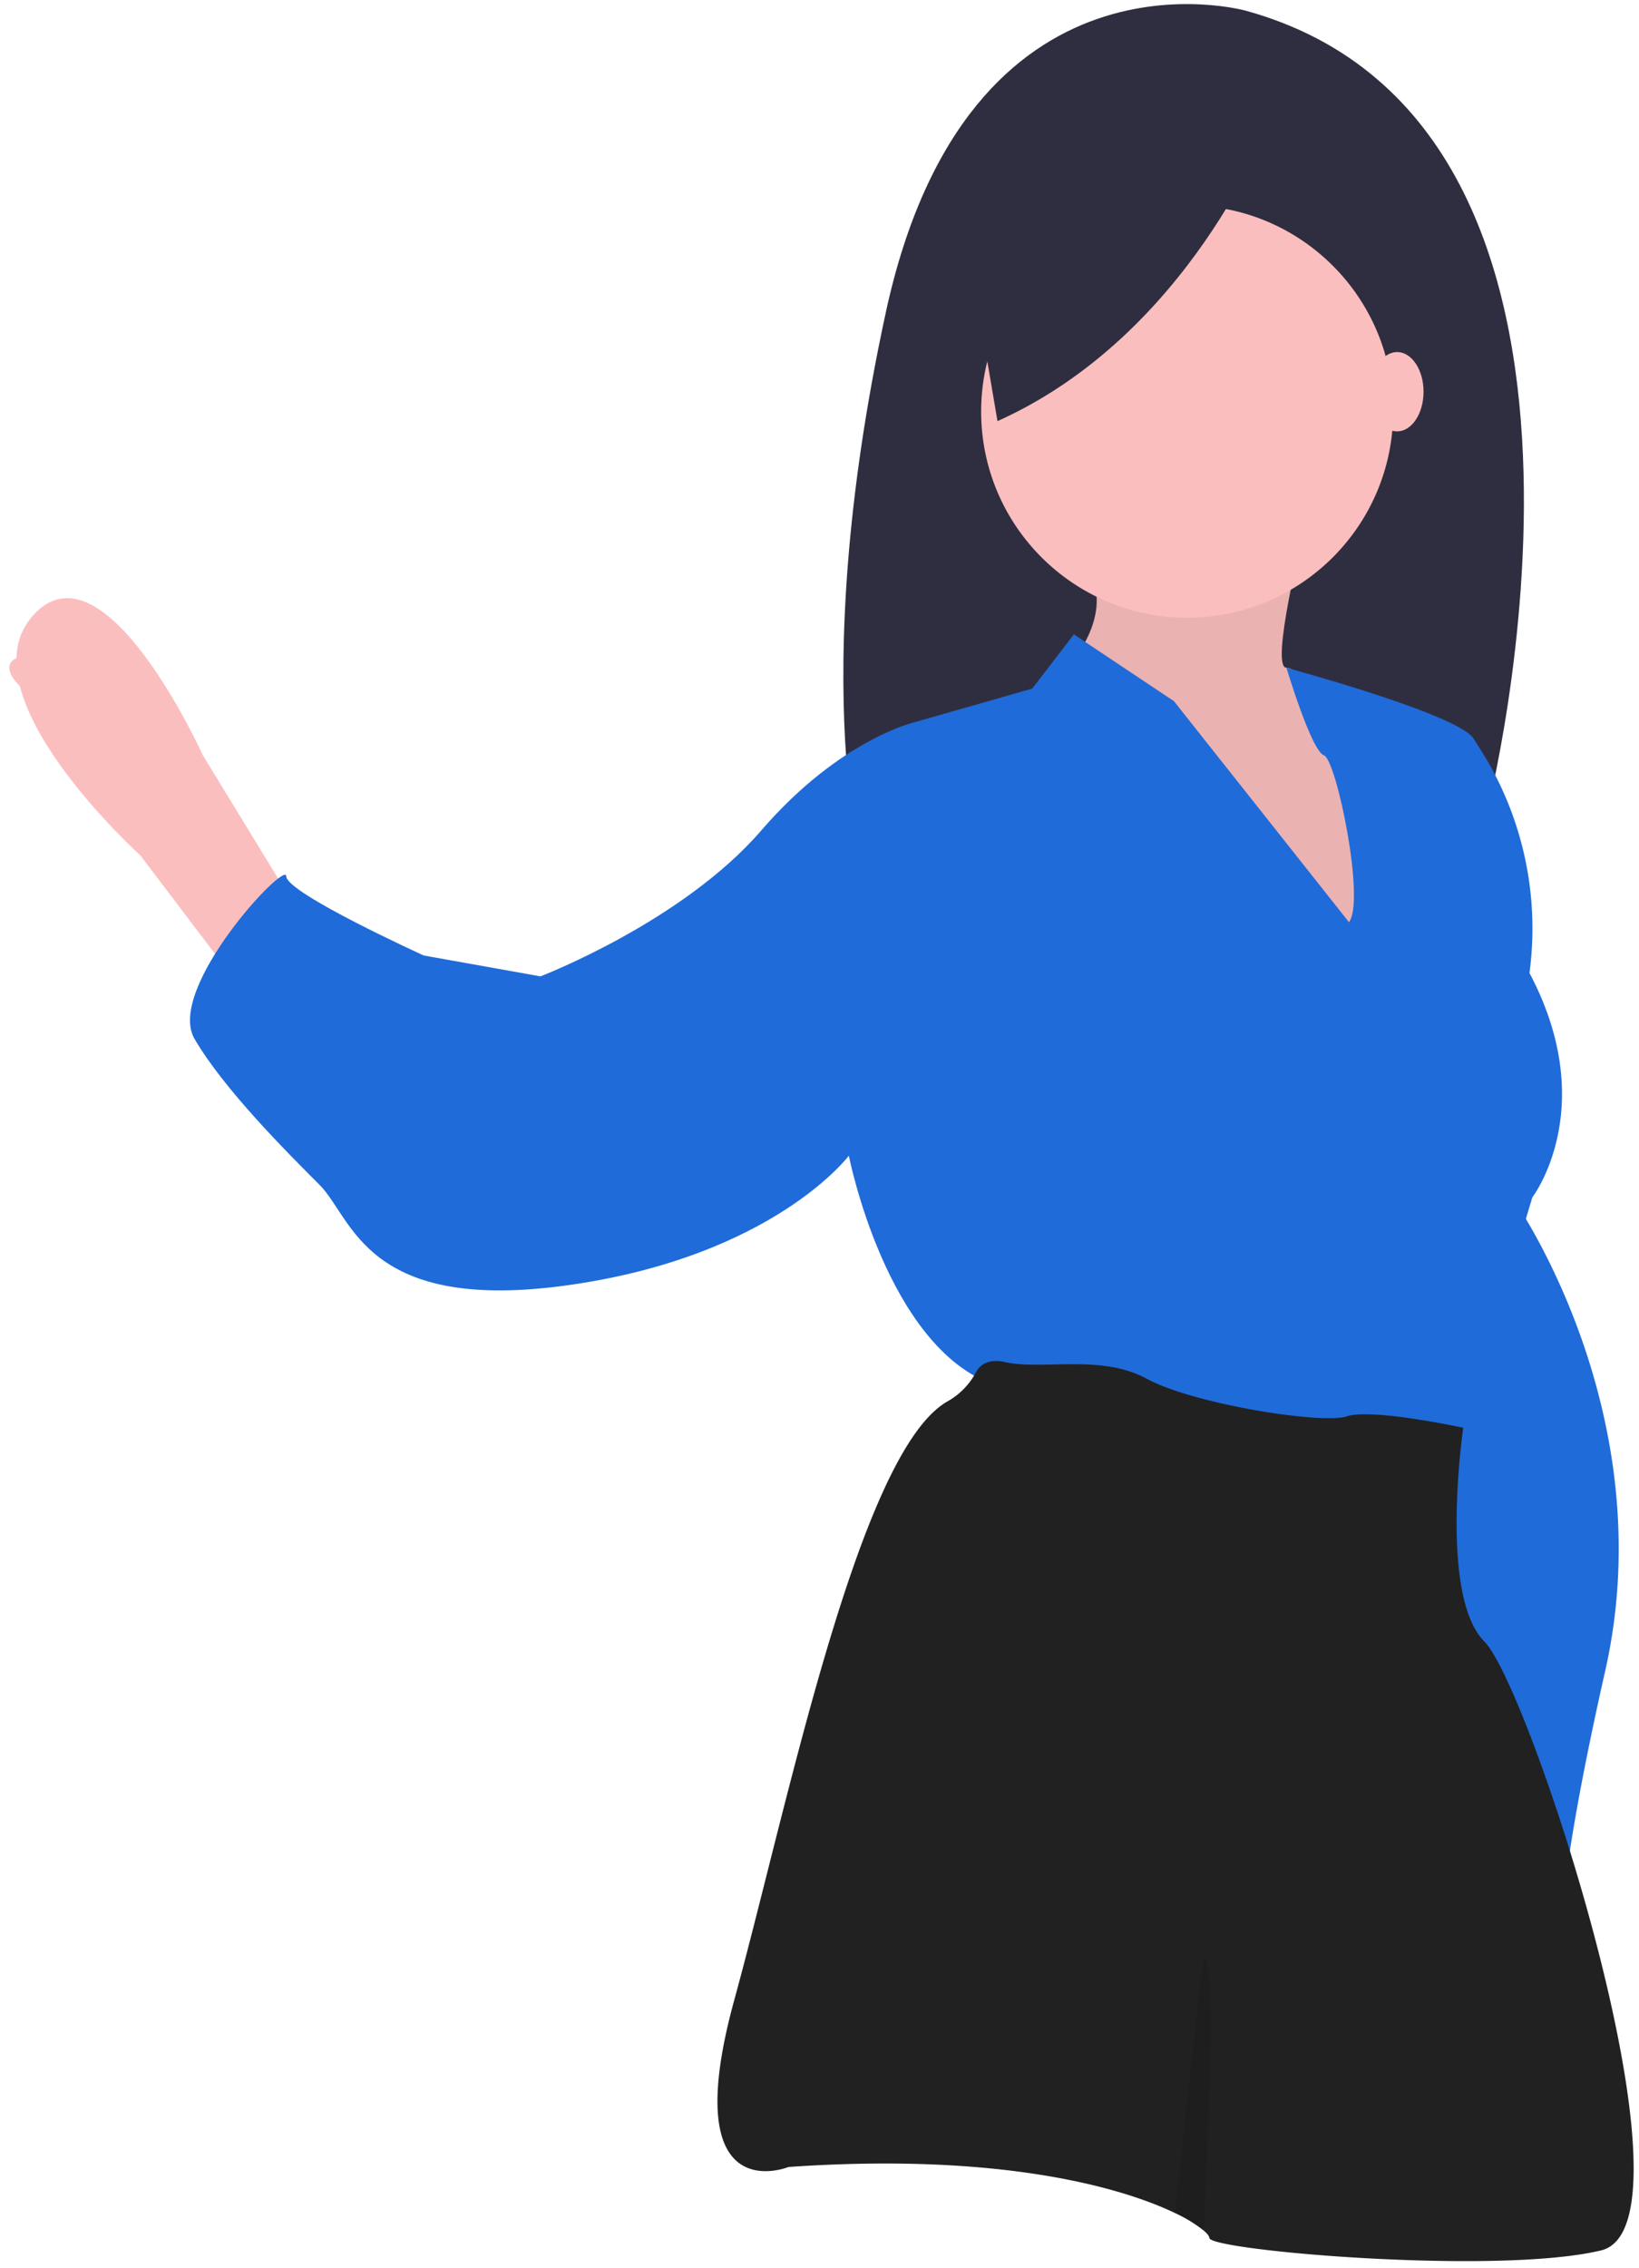 <svg width="115" height="159" viewBox="0 0 115 159" xmlns="http://www.w3.org/2000/svg">
    <g fill-rule="nonzero" fill="none">
        <g transform="translate(59)">
            <path d="M28.431.755S8.921-4.741 3.15 21.915c-5.77 26.654-1.374 40.12-1.374 40.12L45.33 56.95S57.697 8.86 28.431.755z" fill="#2F2E41"/>
            <ellipse fill="#FBBEBE" cx="39.03" cy="27.465" rx="1.853" ry="2.78"/>
        </g>
        <g transform="translate(0 8)">
            <path d="M100.642 43.644h2.632a23.428 23.428 0 0 1 3.509 19.3c-2.924 11.11-.585 13.158-.585 13.158s10.527 14.913 6.433 33.042c-4.094 18.13-2.924 20.176-2.924 20.176l-7.31-14.62-4.094-38.598 2.34-32.458z" fill="#1F6BD9"/>
            <path d="M91.431 29.462s-2.34 9.358-1.17 9.358 5.264 4.97 5.264 4.97l2.632 9.65-2.047 7.018-7.018-1.462-8.772-9.65-2.632-2.631-2.34-8.48s2.925-3.51.878-6.433c-2.047-2.924 15.205-2.34 15.205-2.34z" fill="#FBBEBE"/>
            <path d="M91.431 29.462s-2.34 9.358-1.17 9.358 5.264 4.97 5.264 4.97l2.632 9.65-2.047 7.018-7.018-1.462-8.772-9.65-2.632-2.631-2.34-8.48s2.925-3.51.878-6.433c-2.047-2.924 15.205-2.34 15.205-2.34z" fill="#624646" opacity=".1"/>
            <circle fill="#FBBEBE" cx="83.297" cy="20.855" r="14.455"/>
            <path d="M88.949.918s-5.496 14.565-18.961 20.61L67.79 8.613 88.949.918z" fill="#2F2E41"/>
            <path d="M20.668 55.487 14.235 44.96S7.291 29.596 2.32 35.151c-4.971 5.556 7.529 16.827 7.529 16.827l6.433 8.48 4.386-4.971z" fill="#FBBEBE"/>
            <path d="M94.648 56.657 82.367 41.159l-7.018-4.679-2.924 3.802-8.188 2.339s-5.263 1.17-10.819 7.603C47.862 56.657 37.92 60.458 37.92 60.458l-8.187-1.462s-9.65-4.386-9.65-5.556-8.48 7.895-6.433 11.404c2.047 3.509 6.433 7.895 8.773 10.234 2.339 2.34 3.216 9.065 17.544 7.018 14.328-2.047 19.592-9.064 19.592-9.064s2.631 13.45 10.234 16.082c7.603 2.632 32.457 4.386 32.457 4.386l5.264-17.544s5.848-7.603-2.047-18.715c0 0-.152-6.214-1-10.35-.33-1.608-.766-2.902-1.34-3.393-2.046-1.754-12.865-4.678-12.865-4.678s1.754 5.848 2.631 6.14c.878.293 2.924 10.235 1.755 11.697z" fill="#1F6BD9"/>
            <path d="M55.319 143.94c14.725-1.023 23.299 1.39 27.124 3.229.71.322 1.38.728 1.994 1.21.28.237.415.422.415.533 0 .877 20.176 2.631 27.486.877 7.31-1.754-4.97-39.475-8.187-42.692-3.216-3.216-1.482-14.989-1.482-14.989s-6.413-1.386-8.167-.8c-1.755.584-10.82-.878-14.036-2.633-3.217-1.754-7.31-.584-9.942-1.17-1.176-.26-1.77.18-2.065.746a5.056 5.056 0 0 1-2 2.021c-6.207 3.576-11.19 28.302-14.942 41.972-4.093 14.913 3.802 11.697 3.802 11.697z" fill="#212121"/>
            <path d="M82.443 147.169c.71.322 1.38.728 1.994 1.21.155-2.763 1.05-19.474-.024-19.205l-1.97 17.995z" fill="#000" opacity=".1"/>
            <ellipse fill="#FBBEBE" transform="rotate(-65.099 3.76 39.951)" cx="3.76" cy="39.951" rx="1.44" ry="3.36"/>
        </g>
    </g>
</svg>
